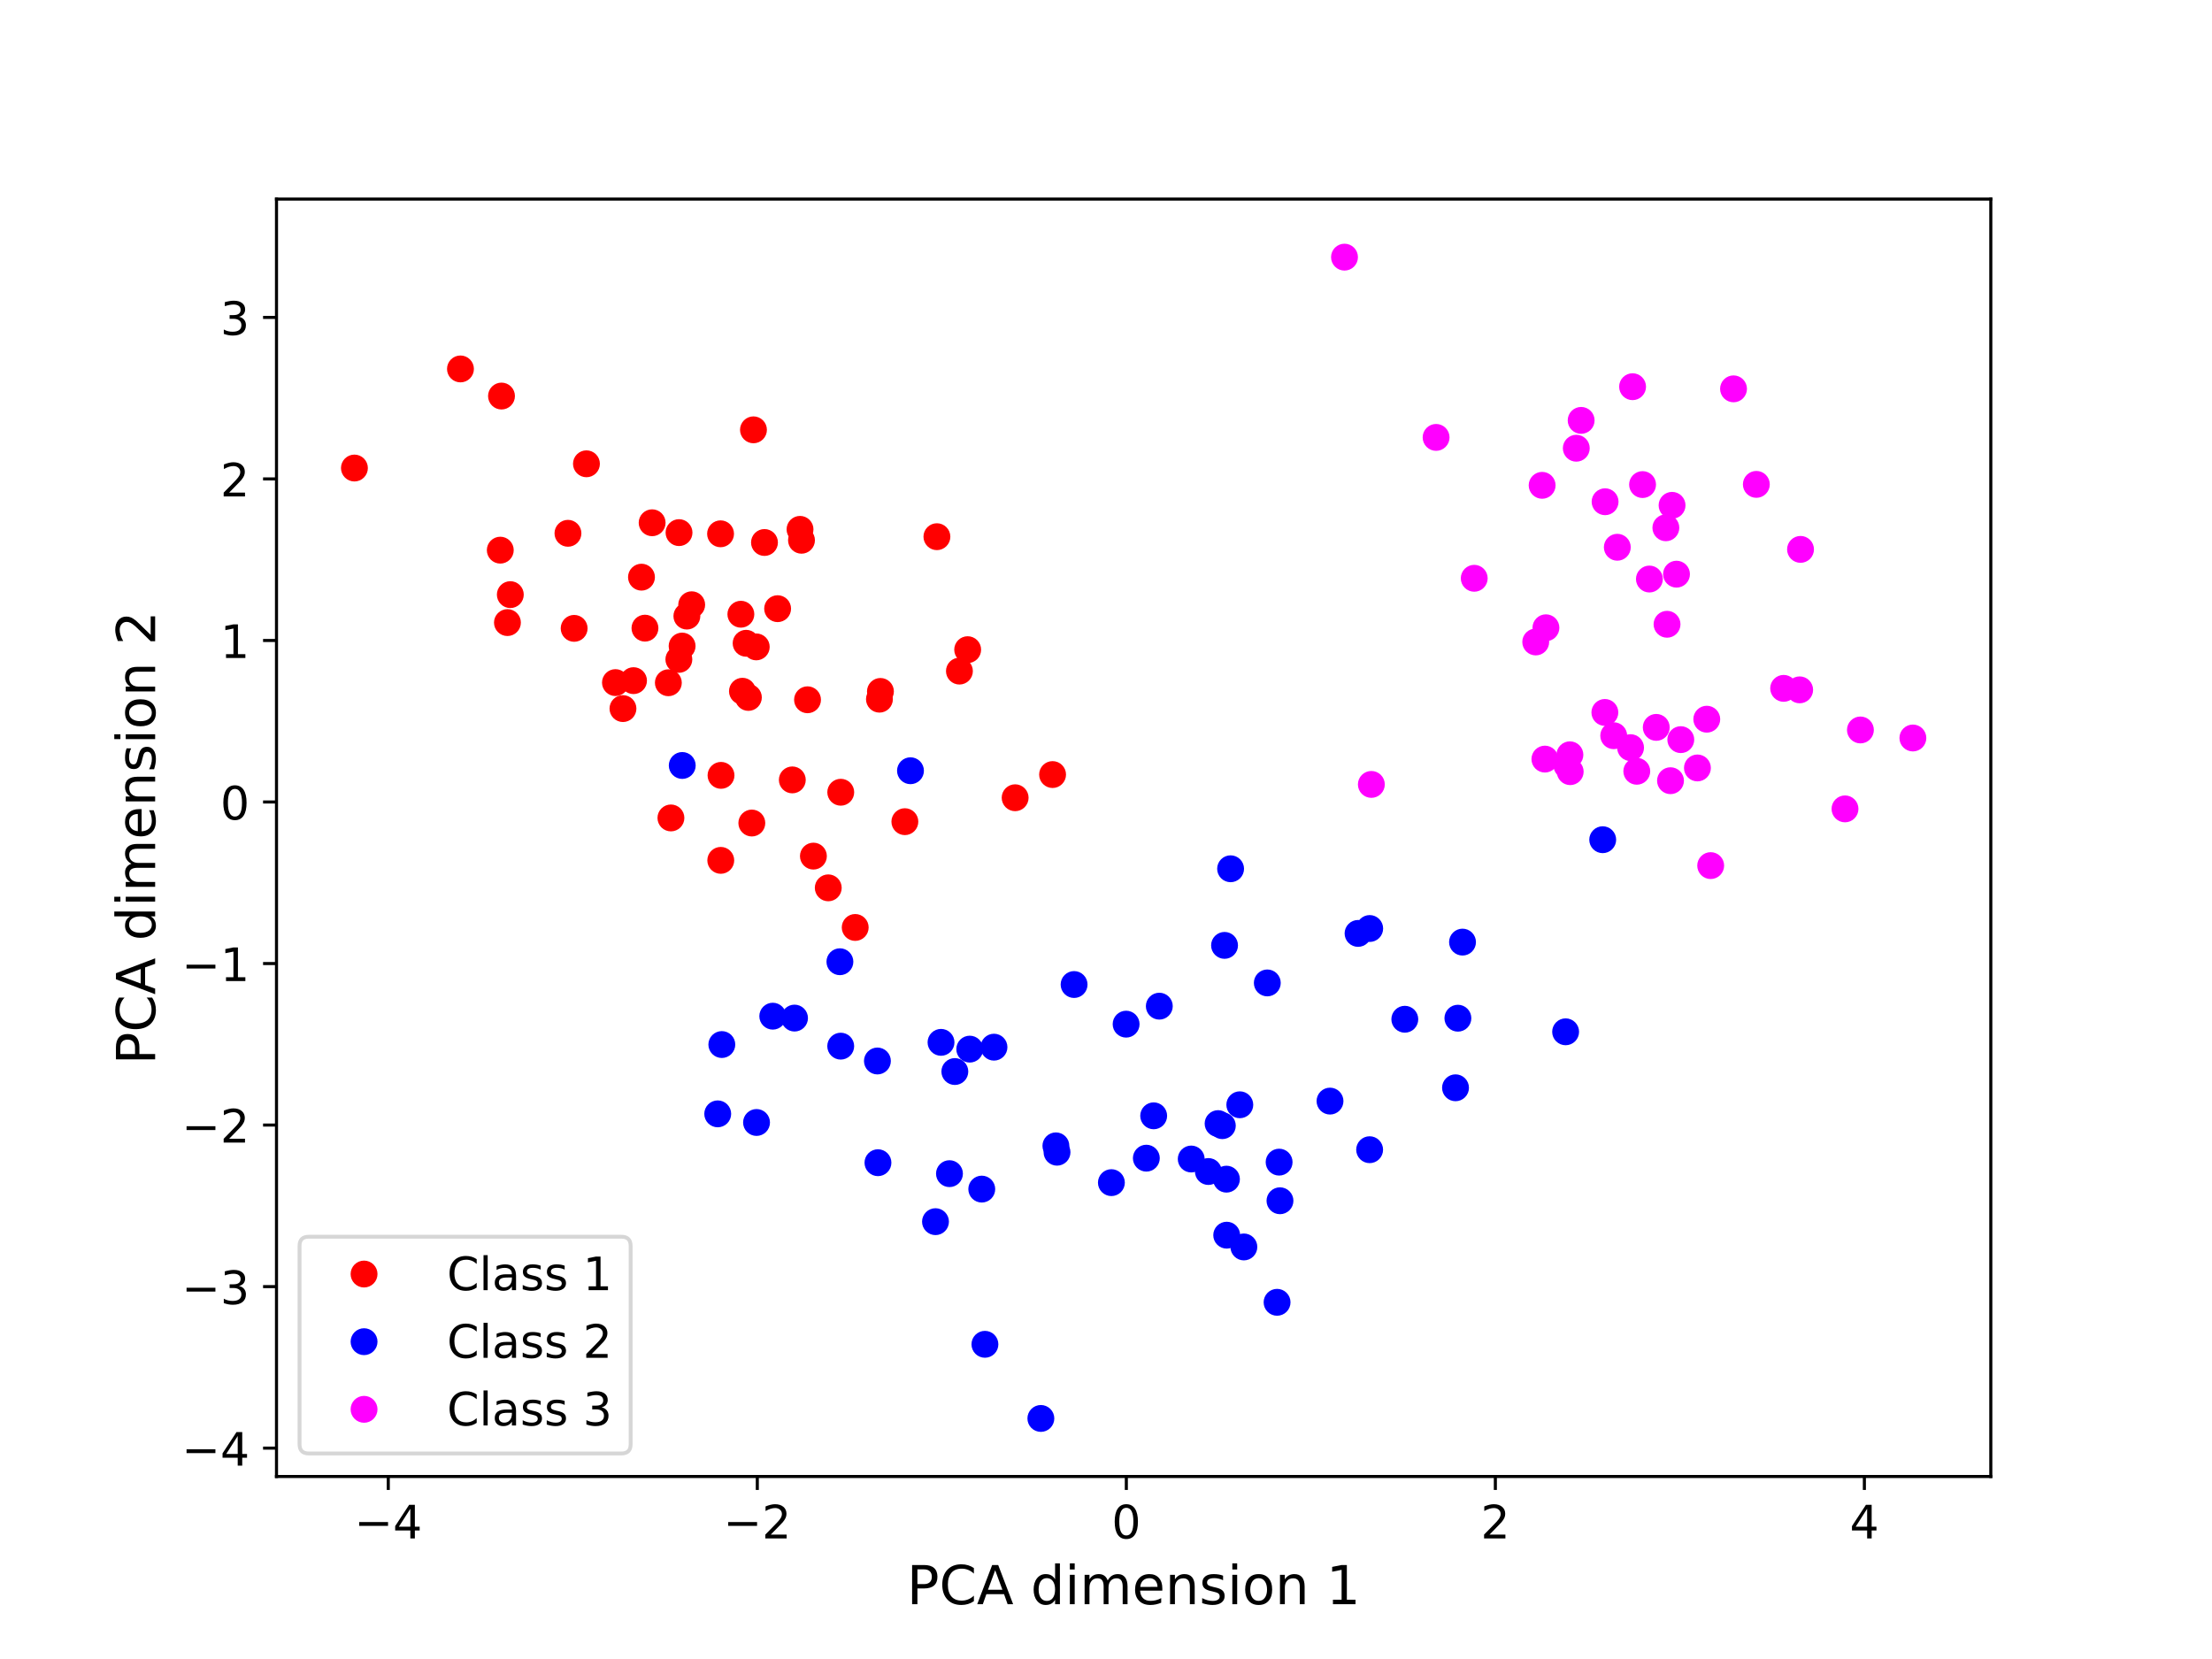 <?xml version="1.0" encoding="utf-8" standalone="no"?>
<!DOCTYPE svg PUBLIC "-//W3C//DTD SVG 1.1//EN"
  "http://www.w3.org/Graphics/SVG/1.1/DTD/svg11.dtd">
<!-- Created with matplotlib (https://matplotlib.org/) -->
<svg height="432pt" version="1.1" viewBox="0 0 576 432" width="576pt" xmlns="http://www.w3.org/2000/svg" xmlns:xlink="http://www.w3.org/1999/xlink">
 <defs>
  <style type="text/css">
*{stroke-linecap:butt;stroke-linejoin:round;}
  </style>
 </defs>
 <g id="figure_1">
  <g id="patch_1">
   <path d="M 0 432 
L 576 432 
L 576 0 
L 0 0 
z
" style="fill:#ffffff;"/>
  </g>
  <g id="axes_1">
   <g id="patch_2">
    <path d="M 72 384.48 
L 518.4 384.48 
L 518.4 51.84 
L 72 51.84 
z
" style="fill:#ffffff;"/>
   </g>
   <g id="matplotlib.axis_1">
    <g id="xtick_1">
     <g id="line2d_1">
      <defs>
       <path d="M 0 0 
L 0 3.5 
" id="m3442a7c177" style="stroke:#000000;stroke-width:0.8;"/>
      </defs>
      <g>
       <use style="stroke:#000000;stroke-width:0.8;" x="101.107" xlink:href="#m3442a7c177" y="384.48"/>
      </g>
     </g>
     <g id="text_1">
      <!-- −4 -->
      <defs>
       <path d="M 10.594 35.5 
L 73.188 35.5 
L 73.188 27.203 
L 10.594 27.203 
z
" id="DejaVuSans-8722"/>
       <path d="M 37.797 64.312 
L 12.891 25.391 
L 37.797 25.391 
z
M 35.203 72.906 
L 47.609 72.906 
L 47.609 25.391 
L 58.016 25.391 
L 58.016 17.188 
L 47.609 17.188 
L 47.609 0 
L 37.797 0 
L 37.797 17.188 
L 4.891 17.188 
L 4.891 26.703 
z
" id="DejaVuSans-52"/>
      </defs>
      <g transform="translate(92.262 400.598)scale(0.12 -0.12)">
       <use xlink:href="#DejaVuSans-8722"/>
       <use x="83.789" xlink:href="#DejaVuSans-52"/>
      </g>
     </g>
    </g>
    <g id="xtick_2">
     <g id="line2d_2">
      <g>
       <use style="stroke:#000000;stroke-width:0.8;" x="197.201" xlink:href="#m3442a7c177" y="384.48"/>
      </g>
     </g>
     <g id="text_2">
      <!-- −2 -->
      <defs>
       <path d="M 19.188 8.297 
L 53.609 8.297 
L 53.609 0 
L 7.328 0 
L 7.328 8.297 
Q 12.938 14.109 22.625 23.891 
Q 32.328 33.688 34.812 36.531 
Q 39.547 41.844 41.422 45.531 
Q 43.312 49.219 43.312 52.781 
Q 43.312 58.594 39.234 62.25 
Q 35.156 65.922 28.609 65.922 
Q 23.969 65.922 18.812 64.312 
Q 13.672 62.703 7.812 59.422 
L 7.812 69.391 
Q 13.766 71.781 18.938 73 
Q 24.125 74.219 28.422 74.219 
Q 39.75 74.219 46.484 68.547 
Q 53.219 62.891 53.219 53.422 
Q 53.219 48.922 51.531 44.891 
Q 49.859 40.875 45.406 35.406 
Q 44.188 33.984 37.641 27.219 
Q 31.109 20.453 19.188 8.297 
z
" id="DejaVuSans-50"/>
      </defs>
      <g transform="translate(188.355 400.598)scale(0.12 -0.12)">
       <use xlink:href="#DejaVuSans-8722"/>
       <use x="83.789" xlink:href="#DejaVuSans-50"/>
      </g>
     </g>
    </g>
    <g id="xtick_3">
     <g id="line2d_3">
      <g>
       <use style="stroke:#000000;stroke-width:0.8;" x="293.294" xlink:href="#m3442a7c177" y="384.48"/>
      </g>
     </g>
     <g id="text_3">
      <!-- 0 -->
      <defs>
       <path d="M 31.781 66.406 
Q 24.172 66.406 20.328 58.906 
Q 16.5 51.422 16.5 36.375 
Q 16.5 21.391 20.328 13.891 
Q 24.172 6.391 31.781 6.391 
Q 39.453 6.391 43.281 13.891 
Q 47.125 21.391 47.125 36.375 
Q 47.125 51.422 43.281 58.906 
Q 39.453 66.406 31.781 66.406 
z
M 31.781 74.219 
Q 44.047 74.219 50.516 64.516 
Q 56.984 54.828 56.984 36.375 
Q 56.984 17.969 50.516 8.266 
Q 44.047 -1.422 31.781 -1.422 
Q 19.531 -1.422 13.062 8.266 
Q 6.594 17.969 6.594 36.375 
Q 6.594 54.828 13.062 64.516 
Q 19.531 74.219 31.781 74.219 
z
" id="DejaVuSans-48"/>
      </defs>
      <g transform="translate(289.476 400.598)scale(0.12 -0.12)">
       <use xlink:href="#DejaVuSans-48"/>
      </g>
     </g>
    </g>
    <g id="xtick_4">
     <g id="line2d_4">
      <g>
       <use style="stroke:#000000;stroke-width:0.8;" x="389.387" xlink:href="#m3442a7c177" y="384.48"/>
      </g>
     </g>
     <g id="text_4">
      <!-- 2 -->
      <g transform="translate(385.569 400.598)scale(0.12 -0.12)">
       <use xlink:href="#DejaVuSans-50"/>
      </g>
     </g>
    </g>
    <g id="xtick_5">
     <g id="line2d_5">
      <g>
       <use style="stroke:#000000;stroke-width:0.8;" x="485.48" xlink:href="#m3442a7c177" y="384.48"/>
      </g>
     </g>
     <g id="text_5">
      <!-- 4 -->
      <g transform="translate(481.663 400.598)scale(0.12 -0.12)">
       <use xlink:href="#DejaVuSans-52"/>
      </g>
     </g>
    </g>
    <g id="text_6">
     <!-- PCA dimension 1 -->
     <defs>
      <path d="M 19.672 64.797 
L 19.672 37.406 
L 32.078 37.406 
Q 38.969 37.406 42.719 40.969 
Q 46.484 44.531 46.484 51.125 
Q 46.484 57.672 42.719 61.234 
Q 38.969 64.797 32.078 64.797 
z
M 9.812 72.906 
L 32.078 72.906 
Q 44.344 72.906 50.609 67.359 
Q 56.891 61.812 56.891 51.125 
Q 56.891 40.328 50.609 34.812 
Q 44.344 29.297 32.078 29.297 
L 19.672 29.297 
L 19.672 0 
L 9.812 0 
z
" id="DejaVuSans-80"/>
      <path d="M 64.406 67.281 
L 64.406 56.891 
Q 59.422 61.531 53.781 63.812 
Q 48.141 66.109 41.797 66.109 
Q 29.297 66.109 22.656 58.469 
Q 16.016 50.828 16.016 36.375 
Q 16.016 21.969 22.656 14.328 
Q 29.297 6.688 41.797 6.688 
Q 48.141 6.688 53.781 8.984 
Q 59.422 11.281 64.406 15.922 
L 64.406 5.609 
Q 59.234 2.094 53.438 0.328 
Q 47.656 -1.422 41.219 -1.422 
Q 24.656 -1.422 15.125 8.703 
Q 5.609 18.844 5.609 36.375 
Q 5.609 53.953 15.125 64.078 
Q 24.656 74.219 41.219 74.219 
Q 47.75 74.219 53.531 72.484 
Q 59.328 70.75 64.406 67.281 
z
" id="DejaVuSans-67"/>
      <path d="M 34.188 63.188 
L 20.797 26.906 
L 47.609 26.906 
z
M 28.609 72.906 
L 39.797 72.906 
L 67.578 0 
L 57.328 0 
L 50.688 18.703 
L 17.828 18.703 
L 11.188 0 
L 0.781 0 
z
" id="DejaVuSans-65"/>
      <path id="DejaVuSans-32"/>
      <path d="M 45.406 46.391 
L 45.406 75.984 
L 54.391 75.984 
L 54.391 0 
L 45.406 0 
L 45.406 8.203 
Q 42.578 3.328 38.25 0.953 
Q 33.938 -1.422 27.875 -1.422 
Q 17.969 -1.422 11.734 6.484 
Q 5.516 14.406 5.516 27.297 
Q 5.516 40.188 11.734 48.094 
Q 17.969 56 27.875 56 
Q 33.938 56 38.25 53.625 
Q 42.578 51.266 45.406 46.391 
z
M 14.797 27.297 
Q 14.797 17.391 18.875 11.75 
Q 22.953 6.109 30.078 6.109 
Q 37.203 6.109 41.297 11.75 
Q 45.406 17.391 45.406 27.297 
Q 45.406 37.203 41.297 42.844 
Q 37.203 48.484 30.078 48.484 
Q 22.953 48.484 18.875 42.844 
Q 14.797 37.203 14.797 27.297 
z
" id="DejaVuSans-100"/>
      <path d="M 9.422 54.688 
L 18.406 54.688 
L 18.406 0 
L 9.422 0 
z
M 9.422 75.984 
L 18.406 75.984 
L 18.406 64.594 
L 9.422 64.594 
z
" id="DejaVuSans-105"/>
      <path d="M 52 44.188 
Q 55.375 50.25 60.062 53.125 
Q 64.75 56 71.094 56 
Q 79.641 56 84.281 50.016 
Q 88.922 44.047 88.922 33.016 
L 88.922 0 
L 79.891 0 
L 79.891 32.719 
Q 79.891 40.578 77.094 44.375 
Q 74.312 48.188 68.609 48.188 
Q 61.625 48.188 57.562 43.547 
Q 53.516 38.922 53.516 30.906 
L 53.516 0 
L 44.484 0 
L 44.484 32.719 
Q 44.484 40.625 41.703 44.406 
Q 38.922 48.188 33.109 48.188 
Q 26.219 48.188 22.156 43.531 
Q 18.109 38.875 18.109 30.906 
L 18.109 0 
L 9.078 0 
L 9.078 54.688 
L 18.109 54.688 
L 18.109 46.188 
Q 21.188 51.219 25.484 53.609 
Q 29.781 56 35.688 56 
Q 41.656 56 45.828 52.969 
Q 50 49.953 52 44.188 
z
" id="DejaVuSans-109"/>
      <path d="M 56.203 29.594 
L 56.203 25.203 
L 14.891 25.203 
Q 15.484 15.922 20.484 11.062 
Q 25.484 6.203 34.422 6.203 
Q 39.594 6.203 44.453 7.469 
Q 49.312 8.734 54.109 11.281 
L 54.109 2.781 
Q 49.266 0.734 44.188 -0.344 
Q 39.109 -1.422 33.891 -1.422 
Q 20.797 -1.422 13.156 6.188 
Q 5.516 13.812 5.516 26.812 
Q 5.516 40.234 12.766 48.109 
Q 20.016 56 32.328 56 
Q 43.359 56 49.781 48.891 
Q 56.203 41.797 56.203 29.594 
z
M 47.219 32.234 
Q 47.125 39.594 43.094 43.984 
Q 39.062 48.391 32.422 48.391 
Q 24.906 48.391 20.391 44.141 
Q 15.875 39.891 15.188 32.172 
z
" id="DejaVuSans-101"/>
      <path d="M 54.891 33.016 
L 54.891 0 
L 45.906 0 
L 45.906 32.719 
Q 45.906 40.484 42.875 44.328 
Q 39.844 48.188 33.797 48.188 
Q 26.516 48.188 22.312 43.547 
Q 18.109 38.922 18.109 30.906 
L 18.109 0 
L 9.078 0 
L 9.078 54.688 
L 18.109 54.688 
L 18.109 46.188 
Q 21.344 51.125 25.703 53.562 
Q 30.078 56 35.797 56 
Q 45.219 56 50.047 50.172 
Q 54.891 44.344 54.891 33.016 
z
" id="DejaVuSans-110"/>
      <path d="M 44.281 53.078 
L 44.281 44.578 
Q 40.484 46.531 36.375 47.5 
Q 32.281 48.484 27.875 48.484 
Q 21.188 48.484 17.844 46.438 
Q 14.5 44.391 14.5 40.281 
Q 14.5 37.156 16.891 35.375 
Q 19.281 33.594 26.516 31.984 
L 29.594 31.297 
Q 39.156 29.25 43.188 25.516 
Q 47.219 21.781 47.219 15.094 
Q 47.219 7.469 41.188 3.016 
Q 35.156 -1.422 24.609 -1.422 
Q 20.219 -1.422 15.453 -0.562 
Q 10.688 0.297 5.422 2 
L 5.422 11.281 
Q 10.406 8.688 15.234 7.391 
Q 20.062 6.109 24.812 6.109 
Q 31.156 6.109 34.562 8.281 
Q 37.984 10.453 37.984 14.406 
Q 37.984 18.062 35.516 20.016 
Q 33.062 21.969 24.703 23.781 
L 21.578 24.516 
Q 13.234 26.266 9.516 29.906 
Q 5.812 33.547 5.812 39.891 
Q 5.812 47.609 11.281 51.797 
Q 16.75 56 26.812 56 
Q 31.781 56 36.172 55.266 
Q 40.578 54.547 44.281 53.078 
z
" id="DejaVuSans-115"/>
      <path d="M 30.609 48.391 
Q 23.391 48.391 19.188 42.75 
Q 14.984 37.109 14.984 27.297 
Q 14.984 17.484 19.156 11.844 
Q 23.344 6.203 30.609 6.203 
Q 37.797 6.203 41.984 11.859 
Q 46.188 17.531 46.188 27.297 
Q 46.188 37.016 41.984 42.703 
Q 37.797 48.391 30.609 48.391 
z
M 30.609 56 
Q 42.328 56 49.016 48.375 
Q 55.719 40.766 55.719 27.297 
Q 55.719 13.875 49.016 6.219 
Q 42.328 -1.422 30.609 -1.422 
Q 18.844 -1.422 12.172 6.219 
Q 5.516 13.875 5.516 27.297 
Q 5.516 40.766 12.172 48.375 
Q 18.844 56 30.609 56 
z
" id="DejaVuSans-111"/>
      <path d="M 12.406 8.297 
L 28.516 8.297 
L 28.516 63.922 
L 10.984 60.406 
L 10.984 69.391 
L 28.422 72.906 
L 38.281 72.906 
L 38.281 8.297 
L 54.391 8.297 
L 54.391 0 
L 12.406 0 
z
" id="DejaVuSans-49"/>
     </defs>
     <g transform="translate(236.139 417.732)scale(0.14 -0.14)">
      <use xlink:href="#DejaVuSans-80"/>
      <use x="60.303" xlink:href="#DejaVuSans-67"/>
      <use x="130.127" xlink:href="#DejaVuSans-65"/>
      <use x="198.535" xlink:href="#DejaVuSans-32"/>
      <use x="230.322" xlink:href="#DejaVuSans-100"/>
      <use x="293.799" xlink:href="#DejaVuSans-105"/>
      <use x="321.582" xlink:href="#DejaVuSans-109"/>
      <use x="418.994" xlink:href="#DejaVuSans-101"/>
      <use x="480.518" xlink:href="#DejaVuSans-110"/>
      <use x="543.896" xlink:href="#DejaVuSans-115"/>
      <use x="595.996" xlink:href="#DejaVuSans-105"/>
      <use x="623.779" xlink:href="#DejaVuSans-111"/>
      <use x="684.961" xlink:href="#DejaVuSans-110"/>
      <use x="748.34" xlink:href="#DejaVuSans-32"/>
      <use x="780.127" xlink:href="#DejaVuSans-49"/>
     </g>
    </g>
   </g>
   <g id="matplotlib.axis_2">
    <g id="ytick_1">
     <g id="line2d_6">
      <defs>
       <path d="M 0 0 
L -3.5 0 
" id="m0046f8b08f" style="stroke:#000000;stroke-width:0.8;"/>
      </defs>
      <g>
       <use style="stroke:#000000;stroke-width:0.8;" x="72" xlink:href="#m0046f8b08f" y="377.093"/>
      </g>
     </g>
     <g id="text_7">
      <!-- −4 -->
      <g transform="translate(47.309 381.652)scale(0.12 -0.12)">
       <use xlink:href="#DejaVuSans-8722"/>
       <use x="83.789" xlink:href="#DejaVuSans-52"/>
      </g>
     </g>
    </g>
    <g id="ytick_2">
     <g id="line2d_7">
      <g>
       <use style="stroke:#000000;stroke-width:0.8;" x="72" xlink:href="#m0046f8b08f" y="335.029"/>
      </g>
     </g>
     <g id="text_8">
      <!-- −3 -->
      <defs>
       <path d="M 40.578 39.312 
Q 47.656 37.797 51.625 33 
Q 55.609 28.219 55.609 21.188 
Q 55.609 10.406 48.188 4.484 
Q 40.766 -1.422 27.094 -1.422 
Q 22.516 -1.422 17.656 -0.516 
Q 12.797 0.391 7.625 2.203 
L 7.625 11.719 
Q 11.719 9.328 16.594 8.109 
Q 21.484 6.891 26.812 6.891 
Q 36.078 6.891 40.938 10.547 
Q 45.797 14.203 45.797 21.188 
Q 45.797 27.641 41.281 31.266 
Q 36.766 34.906 28.719 34.906 
L 20.219 34.906 
L 20.219 43.016 
L 29.109 43.016 
Q 36.375 43.016 40.234 45.922 
Q 44.094 48.828 44.094 54.297 
Q 44.094 59.906 40.109 62.906 
Q 36.141 65.922 28.719 65.922 
Q 24.656 65.922 20.016 65.031 
Q 15.375 64.156 9.812 62.312 
L 9.812 71.094 
Q 15.438 72.656 20.344 73.438 
Q 25.25 74.219 29.594 74.219 
Q 40.828 74.219 47.359 69.109 
Q 53.906 64.016 53.906 55.328 
Q 53.906 49.266 50.438 45.094 
Q 46.969 40.922 40.578 39.312 
z
" id="DejaVuSans-51"/>
      </defs>
      <g transform="translate(47.309 339.588)scale(0.12 -0.12)">
       <use xlink:href="#DejaVuSans-8722"/>
       <use x="83.789" xlink:href="#DejaVuSans-51"/>
      </g>
     </g>
    </g>
    <g id="ytick_3">
     <g id="line2d_8">
      <g>
       <use style="stroke:#000000;stroke-width:0.8;" x="72" xlink:href="#m0046f8b08f" y="292.966"/>
      </g>
     </g>
     <g id="text_9">
      <!-- −2 -->
      <g transform="translate(47.309 297.525)scale(0.12 -0.12)">
       <use xlink:href="#DejaVuSans-8722"/>
       <use x="83.789" xlink:href="#DejaVuSans-50"/>
      </g>
     </g>
    </g>
    <g id="ytick_4">
     <g id="line2d_9">
      <g>
       <use style="stroke:#000000;stroke-width:0.8;" x="72" xlink:href="#m0046f8b08f" y="250.903"/>
      </g>
     </g>
     <g id="text_10">
      <!-- −1 -->
      <g transform="translate(47.309 255.462)scale(0.12 -0.12)">
       <use xlink:href="#DejaVuSans-8722"/>
       <use x="83.789" xlink:href="#DejaVuSans-49"/>
      </g>
     </g>
    </g>
    <g id="ytick_5">
     <g id="line2d_10">
      <g>
       <use style="stroke:#000000;stroke-width:0.8;" x="72" xlink:href="#m0046f8b08f" y="208.84"/>
      </g>
     </g>
     <g id="text_11">
      <!-- 0 -->
      <g transform="translate(57.365 213.399)scale(0.12 -0.12)">
       <use xlink:href="#DejaVuSans-48"/>
      </g>
     </g>
    </g>
    <g id="ytick_6">
     <g id="line2d_11">
      <g>
       <use style="stroke:#000000;stroke-width:0.8;" x="72" xlink:href="#m0046f8b08f" y="166.777"/>
      </g>
     </g>
     <g id="text_12">
      <!-- 1 -->
      <g transform="translate(57.365 171.336)scale(0.12 -0.12)">
       <use xlink:href="#DejaVuSans-49"/>
      </g>
     </g>
    </g>
    <g id="ytick_7">
     <g id="line2d_12">
      <g>
       <use style="stroke:#000000;stroke-width:0.8;" x="72" xlink:href="#m0046f8b08f" y="124.713"/>
      </g>
     </g>
     <g id="text_13">
      <!-- 2 -->
      <g transform="translate(57.365 129.273)scale(0.12 -0.12)">
       <use xlink:href="#DejaVuSans-50"/>
      </g>
     </g>
    </g>
    <g id="ytick_8">
     <g id="line2d_13">
      <g>
       <use style="stroke:#000000;stroke-width:0.8;" x="72" xlink:href="#m0046f8b08f" y="82.65"/>
      </g>
     </g>
     <g id="text_14">
      <!-- 3 -->
      <g transform="translate(57.365 87.209)scale(0.12 -0.12)">
       <use xlink:href="#DejaVuSans-51"/>
      </g>
     </g>
    </g>
    <g id="text_15">
     <!-- PCA dimension 2 -->
     <g transform="translate(40.398 277.221)rotate(-90)scale(0.14 -0.14)">
      <use xlink:href="#DejaVuSans-80"/>
      <use x="60.303" xlink:href="#DejaVuSans-67"/>
      <use x="130.127" xlink:href="#DejaVuSans-65"/>
      <use x="198.535" xlink:href="#DejaVuSans-32"/>
      <use x="230.322" xlink:href="#DejaVuSans-100"/>
      <use x="293.799" xlink:href="#DejaVuSans-105"/>
      <use x="321.582" xlink:href="#DejaVuSans-109"/>
      <use x="418.994" xlink:href="#DejaVuSans-101"/>
      <use x="480.518" xlink:href="#DejaVuSans-110"/>
      <use x="543.896" xlink:href="#DejaVuSans-115"/>
      <use x="595.996" xlink:href="#DejaVuSans-105"/>
      <use x="623.779" xlink:href="#DejaVuSans-111"/>
      <use x="684.961" xlink:href="#DejaVuSans-110"/>
      <use x="748.34" xlink:href="#DejaVuSans-32"/>
      <use x="780.127" xlink:href="#DejaVuSans-50"/>
     </g>
    </g>
   </g>
   <g id="line2d_14">
    <defs>
     <path d="M 0 3 
C 0.796 3 1.559 2.684 2.121 2.121 
C 2.684 1.559 3 0.796 3 0 
C 3 -0.796 2.684 -1.559 2.121 -2.121 
C 1.559 -2.684 0.796 -3 0 -3 
C -0.796 -3 -1.559 -2.684 -2.121 -2.121 
C -2.684 -1.559 -3 -0.796 -3 0 
C -3 0.796 -2.684 1.559 -2.121 2.121 
C -1.559 2.684 -0.796 3 0 3 
z
" id="m53d59ba7f4" style="stroke:#ff0000;"/>
    </defs>
    <g clip-path="url(#p6d326809fc)">
     <use style="fill:#ff0000;stroke:#ff0000;" x="215.677" xlink:href="#m53d59ba7f4" y="231.193"/>
     <use style="fill:#ff0000;stroke:#ff0000;" x="132.886" xlink:href="#m53d59ba7f4" y="154.841"/>
     <use style="fill:#ff0000;stroke:#ff0000;" x="130.273" xlink:href="#m53d59ba7f4" y="143.259"/>
     <use style="fill:#ff0000;stroke:#ff0000;" x="174.038" xlink:href="#m53d59ba7f4" y="177.788"/>
     <use style="fill:#ff0000;stroke:#ff0000;" x="174.707" xlink:href="#m53d59ba7f4" y="212.989"/>
     <use style="fill:#ff0000;stroke:#ff0000;" x="187.632" xlink:href="#m53d59ba7f4" y="139.002"/>
     <use style="fill:#ff0000;stroke:#ff0000;" x="218.929" xlink:href="#m53d59ba7f4" y="206.298"/>
     <use style="fill:#ff0000;stroke:#ff0000;" x="251.98" xlink:href="#m53d59ba7f4" y="169.175"/>
     <use style="fill:#ff0000;stroke:#ff0000;" x="229.004" xlink:href="#m53d59ba7f4" y="182.064"/>
     <use style="fill:#ff0000;stroke:#ff0000;" x="208.708" xlink:href="#m53d59ba7f4" y="140.681"/>
     <use style="fill:#ff0000;stroke:#ff0000;" x="152.71" xlink:href="#m53d59ba7f4" y="120.772"/>
     <use style="fill:#ff0000;stroke:#ff0000;" x="167.946" xlink:href="#m53d59ba7f4" y="163.569"/>
     <use style="fill:#ff0000;stroke:#ff0000;" x="187.751" xlink:href="#m53d59ba7f4" y="201.903"/>
     <use style="fill:#ff0000;stroke:#ff0000;" x="169.815" xlink:href="#m53d59ba7f4" y="136.126"/>
     <use style="fill:#ff0000;stroke:#ff0000;" x="147.893" xlink:href="#m53d59ba7f4" y="138.87"/>
     <use style="fill:#ff0000;stroke:#ff0000;" x="193.331" xlink:href="#m53d59ba7f4" y="179.997"/>
     <use style="fill:#ff0000;stroke:#ff0000;" x="119.903" xlink:href="#m53d59ba7f4" y="96.069"/>
     <use style="fill:#ff0000;stroke:#ff0000;" x="210.279" xlink:href="#m53d59ba7f4" y="182.219"/>
     <use style="fill:#ff0000;stroke:#ff0000;" x="164.967" xlink:href="#m53d59ba7f4" y="177.238"/>
     <use style="fill:#ff0000;stroke:#ff0000;" x="206.316" xlink:href="#m53d59ba7f4" y="203.084"/>
     <use style="fill:#ff0000;stroke:#ff0000;" x="167.041" xlink:href="#m53d59ba7f4" y="150.293"/>
     <use style="fill:#ff0000;stroke:#ff0000;" x="208.325" xlink:href="#m53d59ba7f4" y="137.842"/>
     <use style="fill:#ff0000;stroke:#ff0000;" x="229.264" xlink:href="#m53d59ba7f4" y="180.048"/>
     <use style="fill:#ff0000;stroke:#ff0000;" x="199.069" xlink:href="#m53d59ba7f4" y="141.264"/>
     <use style="fill:#ff0000;stroke:#ff0000;" x="130.589" xlink:href="#m53d59ba7f4" y="103.132"/>
     <use style="fill:#ff0000;stroke:#ff0000;" x="264.341" xlink:href="#m53d59ba7f4" y="207.731"/>
     <use style="fill:#ff0000;stroke:#ff0000;" x="92.291" xlink:href="#m53d59ba7f4" y="121.876"/>
     <use style="fill:#ff0000;stroke:#ff0000;" x="194.286" xlink:href="#m53d59ba7f4" y="167.508"/>
     <use style="fill:#ff0000;stroke:#ff0000;" x="160.264" xlink:href="#m53d59ba7f4" y="177.747"/>
     <use style="fill:#ff0000;stroke:#ff0000;" x="222.694" xlink:href="#m53d59ba7f4" y="241.508"/>
     <use style="fill:#ff0000;stroke:#ff0000;" x="178.862" xlink:href="#m53d59ba7f4" y="160.427"/>
     <use style="fill:#ff0000;stroke:#ff0000;" x="249.832" xlink:href="#m53d59ba7f4" y="174.752"/>
     <use style="fill:#ff0000;stroke:#ff0000;" x="195.774" xlink:href="#m53d59ba7f4" y="214.315"/>
     <use style="fill:#ff0000;stroke:#ff0000;" x="196.201" xlink:href="#m53d59ba7f4" y="111.926"/>
     <use style="fill:#ff0000;stroke:#ff0000;" x="132.136" xlink:href="#m53d59ba7f4" y="162.121"/>
     <use style="fill:#ff0000;stroke:#ff0000;" x="196.925" xlink:href="#m53d59ba7f4" y="168.448"/>
     <use style="fill:#ff0000;stroke:#ff0000;" x="274.089" xlink:href="#m53d59ba7f4" y="201.694"/>
     <use style="fill:#ff0000;stroke:#ff0000;" x="162.218" xlink:href="#m53d59ba7f4" y="184.517"/>
     <use style="fill:#ff0000;stroke:#ff0000;" x="187.686" xlink:href="#m53d59ba7f4" y="224.037"/>
     <use style="fill:#ff0000;stroke:#ff0000;" x="243.969" xlink:href="#m53d59ba7f4" y="139.754"/>
     <use style="fill:#ff0000;stroke:#ff0000;" x="211.809" xlink:href="#m53d59ba7f4" y="222.929"/>
     <use style="fill:#ff0000;stroke:#ff0000;" x="177.62" xlink:href="#m53d59ba7f4" y="168.234"/>
     <use style="fill:#ff0000;stroke:#ff0000;" x="194.878" xlink:href="#m53d59ba7f4" y="181.611"/>
     <use style="fill:#ff0000;stroke:#ff0000;" x="180.115" xlink:href="#m53d59ba7f4" y="157.476"/>
     <use style="fill:#ff0000;stroke:#ff0000;" x="176.775" xlink:href="#m53d59ba7f4" y="171.703"/>
     <use style="fill:#ff0000;stroke:#ff0000;" x="202.491" xlink:href="#m53d59ba7f4" y="158.498"/>
     <use style="fill:#ff0000;stroke:#ff0000;" x="192.921" xlink:href="#m53d59ba7f4" y="159.944"/>
     <use style="fill:#ff0000;stroke:#ff0000;" x="235.625" xlink:href="#m53d59ba7f4" y="213.961"/>
     <use style="fill:#ff0000;stroke:#ff0000;" x="176.817" xlink:href="#m53d59ba7f4" y="138.693"/>
     <use style="fill:#ff0000;stroke:#ff0000;" x="149.508" xlink:href="#m53d59ba7f4" y="163.624"/>
    </g>
   </g>
   <g id="line2d_15">
    <defs>
     <path d="M 0 3 
C 0.796 3 1.559 2.684 2.121 2.121 
C 2.684 1.559 3 0.796 3 0 
C 3 -0.796 2.684 -1.559 2.121 -2.121 
C 1.559 -2.684 0.796 -3 0 -3 
C -0.796 -3 -1.559 -2.684 -2.121 -2.121 
C -2.684 -1.559 -3 -0.796 -3 0 
C -3 0.796 -2.684 1.559 -2.121 2.121 
C -1.559 2.684 -0.796 3 0 3 
z
" id="m9ee5e0b1ce" style="stroke:#0000ff;"/>
    </defs>
    <g clip-path="url(#p6d326809fc)">
     <use style="fill:#0000ff;stroke:#0000ff;" x="201.228" xlink:href="#m9ee5e0b1ce" y="264.609"/>
     <use style="fill:#0000ff;stroke:#0000ff;" x="356.649" xlink:href="#m9ee5e0b1ce" y="299.381"/>
     <use style="fill:#0000ff;stroke:#0000ff;" x="252.521" xlink:href="#m9ee5e0b1ce" y="273.191"/>
     <use style="fill:#0000ff;stroke:#0000ff;" x="206.892" xlink:href="#m9ee5e0b1ce" y="265.106"/>
     <use style="fill:#0000ff;stroke:#0000ff;" x="248.639" xlink:href="#m9ee5e0b1ce" y="279.025"/>
     <use style="fill:#0000ff;stroke:#0000ff;" x="417.343" xlink:href="#m9ee5e0b1ce" y="218.659"/>
     <use style="fill:#0000ff;stroke:#0000ff;" x="293.239" xlink:href="#m9ee5e0b1ce" y="266.688"/>
     <use style="fill:#0000ff;stroke:#0000ff;" x="379.014" xlink:href="#m9ee5e0b1ce" y="283.257"/>
     <use style="fill:#0000ff;stroke:#0000ff;" x="320.445" xlink:href="#m9ee5e0b1ce" y="226.226"/>
     <use style="fill:#0000ff;stroke:#0000ff;" x="186.893" xlink:href="#m9ee5e0b1ce" y="290.045"/>
     <use style="fill:#0000ff;stroke:#0000ff;" x="318.292" xlink:href="#m9ee5e0b1ce" y="293.122"/>
     <use style="fill:#0000ff;stroke:#0000ff;" x="332.548" xlink:href="#m9ee5e0b1ce" y="339.117"/>
     <use style="fill:#0000ff;stroke:#0000ff;" x="243.601" xlink:href="#m9ee5e0b1ce" y="318.118"/>
     <use style="fill:#0000ff;stroke:#0000ff;" x="289.405" xlink:href="#m9ee5e0b1ce" y="307.956"/>
     <use style="fill:#0000ff;stroke:#0000ff;" x="245.04" xlink:href="#m9ee5e0b1ce" y="271.425"/>
     <use style="fill:#0000ff;stroke:#0000ff;" x="271.038" xlink:href="#m9ee5e0b1ce" y="369.36"/>
     <use style="fill:#0000ff;stroke:#0000ff;" x="353.634" xlink:href="#m9ee5e0b1ce" y="243.059"/>
     <use style="fill:#0000ff;stroke:#0000ff;" x="197.001" xlink:href="#m9ee5e0b1ce" y="292.291"/>
     <use style="fill:#0000ff;stroke:#0000ff;" x="380.836" xlink:href="#m9ee5e0b1ce" y="245.323"/>
     <use style="fill:#0000ff;stroke:#0000ff;" x="323.9" xlink:href="#m9ee5e0b1ce" y="324.701"/>
     <use style="fill:#0000ff;stroke:#0000ff;" x="275.246" xlink:href="#m9ee5e0b1ce" y="300.035"/>
     <use style="fill:#0000ff;stroke:#0000ff;" x="333.079" xlink:href="#m9ee5e0b1ce" y="302.618"/>
     <use style="fill:#0000ff;stroke:#0000ff;" x="322.843" xlink:href="#m9ee5e0b1ce" y="287.682"/>
     <use style="fill:#0000ff;stroke:#0000ff;" x="317.19" xlink:href="#m9ee5e0b1ce" y="292.582"/>
     <use style="fill:#0000ff;stroke:#0000ff;" x="319.365" xlink:href="#m9ee5e0b1ce" y="307.049"/>
     <use style="fill:#0000ff;stroke:#0000ff;" x="379.632" xlink:href="#m9ee5e0b1ce" y="265.137"/>
     <use style="fill:#0000ff;stroke:#0000ff;" x="310.192" xlink:href="#m9ee5e0b1ce" y="301.805"/>
     <use style="fill:#0000ff;stroke:#0000ff;" x="218.709" xlink:href="#m9ee5e0b1ce" y="250.433"/>
     <use style="fill:#0000ff;stroke:#0000ff;" x="177.655" xlink:href="#m9ee5e0b1ce" y="199.328"/>
     <use style="fill:#0000ff;stroke:#0000ff;" x="330.003" xlink:href="#m9ee5e0b1ce" y="255.95"/>
     <use style="fill:#0000ff;stroke:#0000ff;" x="318.869" xlink:href="#m9ee5e0b1ce" y="246.175"/>
     <use style="fill:#0000ff;stroke:#0000ff;" x="365.81" xlink:href="#m9ee5e0b1ce" y="265.41"/>
     <use style="fill:#0000ff;stroke:#0000ff;" x="255.65" xlink:href="#m9ee5e0b1ce" y="309.64"/>
     <use style="fill:#0000ff;stroke:#0000ff;" x="187.962" xlink:href="#m9ee5e0b1ce" y="271.998"/>
     <use style="fill:#0000ff;stroke:#0000ff;" x="228.617" xlink:href="#m9ee5e0b1ce" y="302.766"/>
     <use style="fill:#0000ff;stroke:#0000ff;" x="298.506" xlink:href="#m9ee5e0b1ce" y="301.584"/>
     <use style="fill:#0000ff;stroke:#0000ff;" x="301.883" xlink:href="#m9ee5e0b1ce" y="262.004"/>
     <use style="fill:#0000ff;stroke:#0000ff;" x="274.953" xlink:href="#m9ee5e0b1ce" y="298.377"/>
     <use style="fill:#0000ff;stroke:#0000ff;" x="300.414" xlink:href="#m9ee5e0b1ce" y="290.556"/>
     <use style="fill:#0000ff;stroke:#0000ff;" x="218.921" xlink:href="#m9ee5e0b1ce" y="272.415"/>
     <use style="fill:#0000ff;stroke:#0000ff;" x="319.434" xlink:href="#m9ee5e0b1ce" y="321.637"/>
     <use style="fill:#0000ff;stroke:#0000ff;" x="247.24" xlink:href="#m9ee5e0b1ce" y="305.617"/>
     <use style="fill:#0000ff;stroke:#0000ff;" x="407.685" xlink:href="#m9ee5e0b1ce" y="268.678"/>
     <use style="fill:#0000ff;stroke:#0000ff;" x="356.666" xlink:href="#m9ee5e0b1ce" y="241.782"/>
     <use style="fill:#0000ff;stroke:#0000ff;" x="237.088" xlink:href="#m9ee5e0b1ce" y="200.698"/>
     <use style="fill:#0000ff;stroke:#0000ff;" x="228.478" xlink:href="#m9ee5e0b1ce" y="276.28"/>
     <use style="fill:#0000ff;stroke:#0000ff;" x="333.303" xlink:href="#m9ee5e0b1ce" y="312.675"/>
     <use style="fill:#0000ff;stroke:#0000ff;" x="279.691" xlink:href="#m9ee5e0b1ce" y="256.369"/>
     <use style="fill:#0000ff;stroke:#0000ff;" x="314.659" xlink:href="#m9ee5e0b1ce" y="305.059"/>
     <use style="fill:#0000ff;stroke:#0000ff;" x="258.829" xlink:href="#m9ee5e0b1ce" y="272.681"/>
     <use style="fill:#0000ff;stroke:#0000ff;" x="346.331" xlink:href="#m9ee5e0b1ce" y="286.724"/>
     <use style="fill:#0000ff;stroke:#0000ff;" x="256.471" xlink:href="#m9ee5e0b1ce" y="350.054"/>
    </g>
   </g>
   <g id="line2d_16">
    <defs>
     <path d="M 0 3 
C 0.796 3 1.559 2.684 2.121 2.121 
C 2.684 1.559 3 0.796 3 0 
C 3 -0.796 2.684 -1.559 2.121 -2.121 
C 1.559 -2.684 0.796 -3 0 -3 
C -0.796 -3 -1.559 -2.684 -2.121 -2.121 
C -2.684 -1.559 -3 -0.796 -3 0 
C -3 0.796 -2.684 1.559 -2.121 2.121 
C -1.559 2.684 -0.796 3 0 3 
z
" id="m4c1e15bd1d" style="stroke:#ff00ff;"/>
    </defs>
    <g clip-path="url(#p6d326809fc)">
     <use style="fill:#ff00ff;stroke:#ff00ff;" x="451.407" xlink:href="#m4c1e15bd1d" y="101.255"/>
     <use style="fill:#ff00ff;stroke:#ff00ff;" x="498.109" xlink:href="#m4c1e15bd1d" y="192.172"/>
     <use style="fill:#ff00ff;stroke:#ff00ff;" x="408.022" xlink:href="#m4c1e15bd1d" y="199.316"/>
     <use style="fill:#ff00ff;stroke:#ff00ff;" x="402.557" xlink:href="#m4c1e15bd1d" y="163.47"/>
     <use style="fill:#ff00ff;stroke:#ff00ff;" x="436.557" xlink:href="#m4c1e15bd1d" y="149.512"/>
     <use style="fill:#ff00ff;stroke:#ff00ff;" x="408.877" xlink:href="#m4c1e15bd1d" y="200.939"/>
     <use style="fill:#ff00ff;stroke:#ff00ff;" x="484.449" xlink:href="#m4c1e15bd1d" y="190.08"/>
     <use style="fill:#ff00ff;stroke:#ff00ff;" x="464.459" xlink:href="#m4c1e15bd1d" y="179.247"/>
     <use style="fill:#ff00ff;stroke:#ff00ff;" x="402.289" xlink:href="#m4c1e15bd1d" y="197.668"/>
     <use style="fill:#ff00ff;stroke:#ff00ff;" x="425.12" xlink:href="#m4c1e15bd1d" y="100.696"/>
     <use style="fill:#ff00ff;stroke:#ff00ff;" x="417.962" xlink:href="#m4c1e15bd1d" y="130.651"/>
     <use style="fill:#ff00ff;stroke:#ff00ff;" x="434.094" xlink:href="#m4c1e15bd1d" y="162.559"/>
     <use style="fill:#ff00ff;stroke:#ff00ff;" x="468.854" xlink:href="#m4c1e15bd1d" y="143.059"/>
     <use style="fill:#ff00ff;stroke:#ff00ff;" x="421.145" xlink:href="#m4c1e15bd1d" y="142.505"/>
     <use style="fill:#ff00ff;stroke:#ff00ff;" x="417.904" xlink:href="#m4c1e15bd1d" y="185.519"/>
     <use style="fill:#ff00ff;stroke:#ff00ff;" x="426.217" xlink:href="#m4c1e15bd1d" y="200.837"/>
     <use style="fill:#ff00ff;stroke:#ff00ff;" x="444.44" xlink:href="#m4c1e15bd1d" y="187.278"/>
     <use style="fill:#ff00ff;stroke:#ff00ff;" x="401.569" xlink:href="#m4c1e15bd1d" y="126.378"/>
     <use style="fill:#ff00ff;stroke:#ff00ff;" x="408.8" xlink:href="#m4c1e15bd1d" y="196.545"/>
     <use style="fill:#ff00ff;stroke:#ff00ff;" x="445.458" xlink:href="#m4c1e15bd1d" y="225.402"/>
     <use style="fill:#ff00ff;stroke:#ff00ff;" x="399.903" xlink:href="#m4c1e15bd1d" y="167.165"/>
     <use style="fill:#ff00ff;stroke:#ff00ff;" x="383.887" xlink:href="#m4c1e15bd1d" y="150.585"/>
     <use style="fill:#ff00ff;stroke:#ff00ff;" x="420.208" xlink:href="#m4c1e15bd1d" y="191.574"/>
     <use style="fill:#ff00ff;stroke:#ff00ff;" x="431.284" xlink:href="#m4c1e15bd1d" y="189.409"/>
     <use style="fill:#ff00ff;stroke:#ff00ff;" x="410.464" xlink:href="#m4c1e15bd1d" y="116.718"/>
     <use style="fill:#ff00ff;stroke:#ff00ff;" x="357.098" xlink:href="#m4c1e15bd1d" y="204.261"/>
     <use style="fill:#ff00ff;stroke:#ff00ff;" x="468.629" xlink:href="#m4c1e15bd1d" y="179.636"/>
     <use style="fill:#ff00ff;stroke:#ff00ff;" x="350.104" xlink:href="#m4c1e15bd1d" y="66.96"/>
     <use style="fill:#ff00ff;stroke:#ff00ff;" x="433.787" xlink:href="#m4c1e15bd1d" y="137.433"/>
     <use style="fill:#ff00ff;stroke:#ff00ff;" x="424.595" xlink:href="#m4c1e15bd1d" y="194.686"/>
     <use style="fill:#ff00ff;stroke:#ff00ff;" x="411.727" xlink:href="#m4c1e15bd1d" y="109.466"/>
     <use style="fill:#ff00ff;stroke:#ff00ff;" x="434.996" xlink:href="#m4c1e15bd1d" y="203.293"/>
     <use style="fill:#ff00ff;stroke:#ff00ff;" x="427.721" xlink:href="#m4c1e15bd1d" y="126.182"/>
     <use style="fill:#ff00ff;stroke:#ff00ff;" x="435.402" xlink:href="#m4c1e15bd1d" y="131.586"/>
     <use style="fill:#ff00ff;stroke:#ff00ff;" x="429.501" xlink:href="#m4c1e15bd1d" y="150.779"/>
     <use style="fill:#ff00ff;stroke:#ff00ff;" x="437.674" xlink:href="#m4c1e15bd1d" y="192.601"/>
     <use style="fill:#ff00ff;stroke:#ff00ff;" x="442.006" xlink:href="#m4c1e15bd1d" y="199.972"/>
     <use style="fill:#ff00ff;stroke:#ff00ff;" x="373.957" xlink:href="#m4c1e15bd1d" y="113.9"/>
     <use style="fill:#ff00ff;stroke:#ff00ff;" x="457.349" xlink:href="#m4c1e15bd1d" y="126.131"/>
     <use style="fill:#ff00ff;stroke:#ff00ff;" x="480.435" xlink:href="#m4c1e15bd1d" y="210.631"/>
    </g>
   </g>
   <g id="patch_3">
    <path d="M 72 384.48 
L 72 51.84 
" style="fill:none;stroke:#000000;stroke-linecap:square;stroke-linejoin:miter;stroke-width:0.8;"/>
   </g>
   <g id="patch_4">
    <path d="M 518.4 384.48 
L 518.4 51.84 
" style="fill:none;stroke:#000000;stroke-linecap:square;stroke-linejoin:miter;stroke-width:0.8;"/>
   </g>
   <g id="patch_5">
    <path d="M 72 384.48 
L 518.4 384.48 
" style="fill:none;stroke:#000000;stroke-linecap:square;stroke-linejoin:miter;stroke-width:0.8;"/>
   </g>
   <g id="patch_6">
    <path d="M 72 51.84 
L 518.4 51.84 
" style="fill:none;stroke:#000000;stroke-linecap:square;stroke-linejoin:miter;stroke-width:0.8;"/>
   </g>
   <g id="legend_1">
    <g id="patch_7">
     <path d="M 80.4 378.48 
L 161.818 378.48 
Q 164.218 378.48 164.218 376.08 
L 164.218 324.439 
Q 164.218 322.039 161.818 322.039 
L 80.4 322.039 
Q 78 322.039 78 324.439 
L 78 376.08 
Q 78 378.48 80.4 378.48 
z
" style="fill:#ffffff;opacity:0.8;stroke:#cccccc;stroke-linejoin:miter;"/>
    </g>
    <g id="line2d_17"/>
    <g id="line2d_18">
     <g>
      <use style="fill:#ff0000;stroke:#ff0000;" x="94.8" xlink:href="#m53d59ba7f4" y="331.757"/>
     </g>
    </g>
    <g id="text_16">
     <!-- Class 1 -->
     <defs>
      <path d="M 9.422 75.984 
L 18.406 75.984 
L 18.406 0 
L 9.422 0 
z
" id="DejaVuSans-108"/>
      <path d="M 34.281 27.484 
Q 23.391 27.484 19.188 25 
Q 14.984 22.516 14.984 16.5 
Q 14.984 11.719 18.141 8.906 
Q 21.297 6.109 26.703 6.109 
Q 34.188 6.109 38.703 11.406 
Q 43.219 16.703 43.219 25.484 
L 43.219 27.484 
z
M 52.203 31.203 
L 52.203 0 
L 43.219 0 
L 43.219 8.297 
Q 40.141 3.328 35.547 0.953 
Q 30.953 -1.422 24.312 -1.422 
Q 15.922 -1.422 10.953 3.297 
Q 6 8.016 6 15.922 
Q 6 25.141 12.172 29.828 
Q 18.359 34.516 30.609 34.516 
L 43.219 34.516 
L 43.219 35.406 
Q 43.219 41.609 39.141 45 
Q 35.062 48.391 27.688 48.391 
Q 23 48.391 18.547 47.266 
Q 14.109 46.141 10.016 43.891 
L 10.016 52.203 
Q 14.938 54.109 19.578 55.047 
Q 24.219 56 28.609 56 
Q 40.484 56 46.344 49.844 
Q 52.203 43.703 52.203 31.203 
z
" id="DejaVuSans-97"/>
     </defs>
     <g transform="translate(116.4 335.957)scale(0.12 -0.12)">
      <use xlink:href="#DejaVuSans-67"/>
      <use x="69.824" xlink:href="#DejaVuSans-108"/>
      <use x="97.607" xlink:href="#DejaVuSans-97"/>
      <use x="158.887" xlink:href="#DejaVuSans-115"/>
      <use x="210.986" xlink:href="#DejaVuSans-115"/>
      <use x="263.086" xlink:href="#DejaVuSans-32"/>
      <use x="294.873" xlink:href="#DejaVuSans-49"/>
     </g>
    </g>
    <g id="line2d_19"/>
    <g id="line2d_20">
     <g>
      <use style="fill:#0000ff;stroke:#0000ff;" x="94.8" xlink:href="#m9ee5e0b1ce" y="349.371"/>
     </g>
    </g>
    <g id="text_17">
     <!-- Class 2 -->
     <g transform="translate(116.4 353.571)scale(0.12 -0.12)">
      <use xlink:href="#DejaVuSans-67"/>
      <use x="69.824" xlink:href="#DejaVuSans-108"/>
      <use x="97.607" xlink:href="#DejaVuSans-97"/>
      <use x="158.887" xlink:href="#DejaVuSans-115"/>
      <use x="210.986" xlink:href="#DejaVuSans-115"/>
      <use x="263.086" xlink:href="#DejaVuSans-32"/>
      <use x="294.873" xlink:href="#DejaVuSans-50"/>
     </g>
    </g>
    <g id="line2d_21"/>
    <g id="line2d_22">
     <g>
      <use style="fill:#ff00ff;stroke:#ff00ff;" x="94.8" xlink:href="#m4c1e15bd1d" y="366.984"/>
     </g>
    </g>
    <g id="text_18">
     <!-- Class 3 -->
     <g transform="translate(116.4 371.184)scale(0.12 -0.12)">
      <use xlink:href="#DejaVuSans-67"/>
      <use x="69.824" xlink:href="#DejaVuSans-108"/>
      <use x="97.607" xlink:href="#DejaVuSans-97"/>
      <use x="158.887" xlink:href="#DejaVuSans-115"/>
      <use x="210.986" xlink:href="#DejaVuSans-115"/>
      <use x="263.086" xlink:href="#DejaVuSans-32"/>
      <use x="294.873" xlink:href="#DejaVuSans-51"/>
     </g>
    </g>
   </g>
  </g>
 </g>
 <defs>
  <clipPath id="p6d326809fc">
   <rect height="332.64" width="446.4" x="72" y="51.84"/>
  </clipPath>
 </defs>
</svg>

